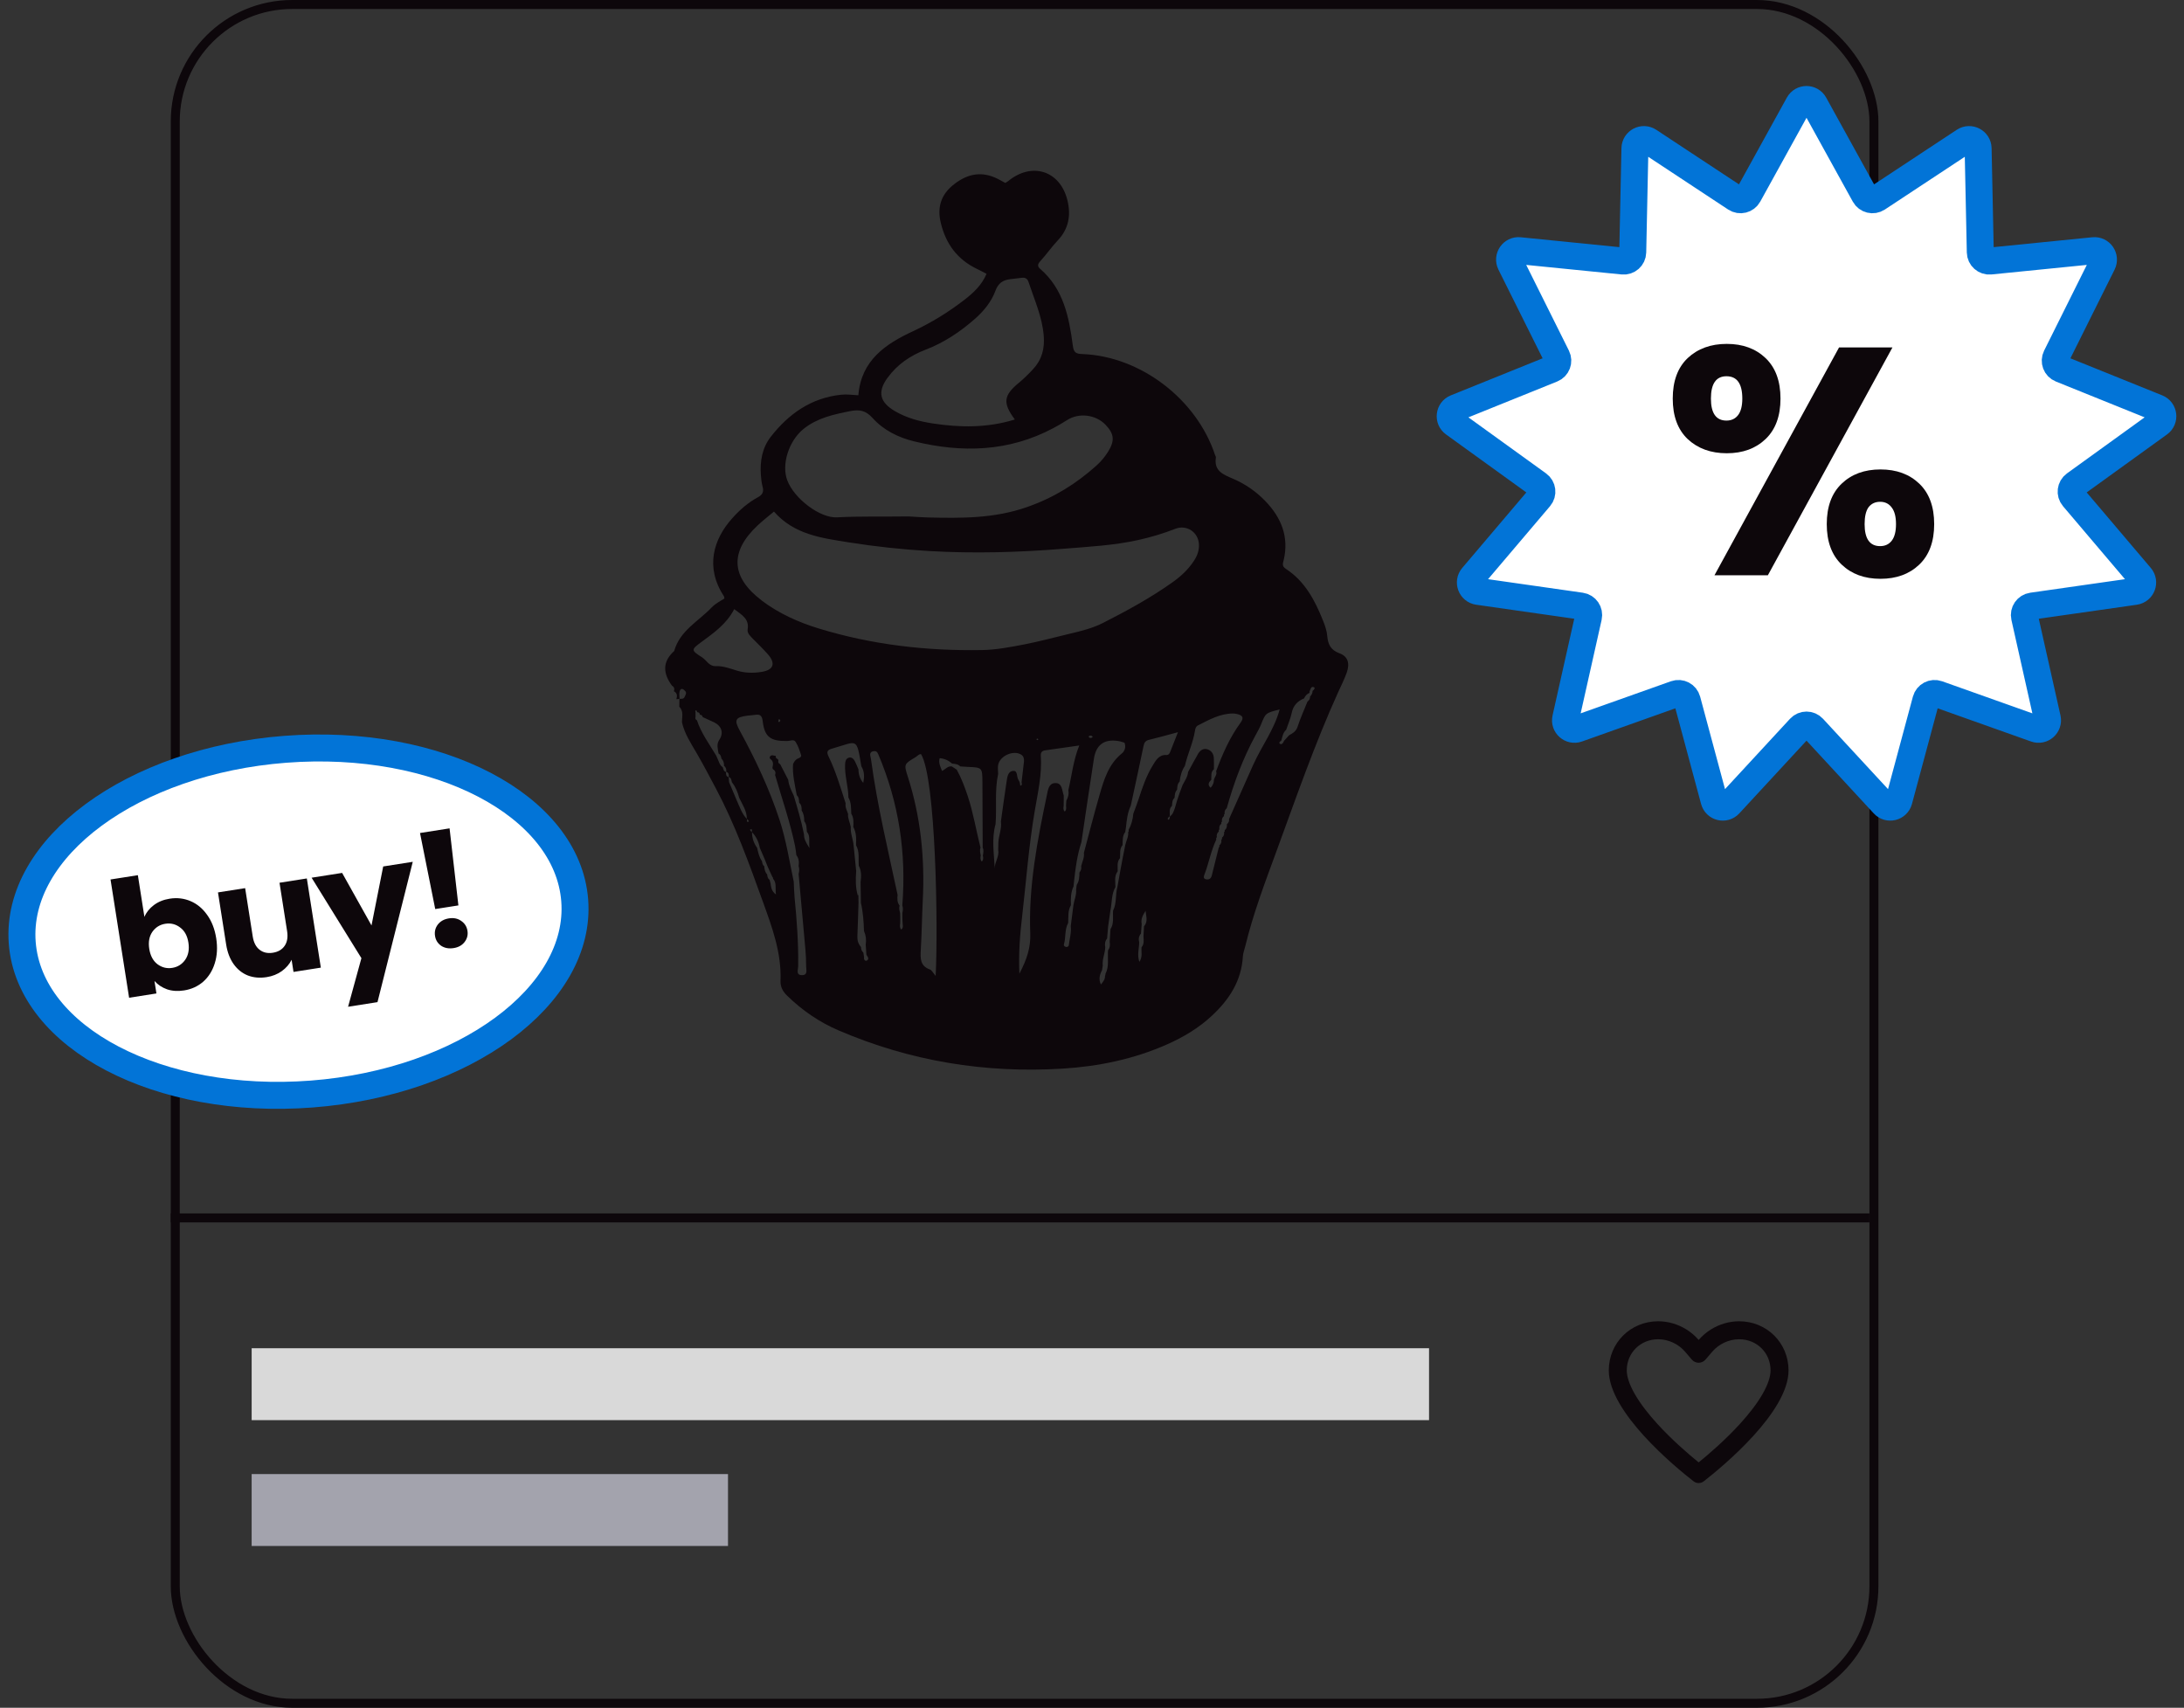 <svg width="243" height="190" viewBox="0 0 243 190" fill="none" xmlns="http://www.w3.org/2000/svg">
<rect x="0" y="0" width="243" height="190" fill="#333333" stroke="none"/>
<rect x="19.5" y="0.5" width="189" height="189" rx="13.019" stroke="#0D070B"/>
<rect x="19" y="135" width="189" height="1" fill="#0D070B"/>
<rect x="28" y="150" width="131" height="8" fill="#D9D9D9"/>
<rect x="28" y="164" width="53" height="8" fill="#A3A3AD"/>
<g clip-path="url(#clip0_384_19928)">
<path d="M149.025 72.681C148.051 72.311 147.756 71.692 147.672 70.746C147.624 70.176 147.431 69.606 147.215 69.073C146.312 66.805 145.194 64.671 143.076 63.294C142.607 62.991 142.734 62.706 142.824 62.33C143.443 59.717 142.553 57.576 140.767 55.727C139.75 54.678 138.559 53.853 137.224 53.277C136.153 52.81 135.04 52.434 135.287 50.894C135.299 50.809 135.221 50.718 135.191 50.621C133.14 44.412 126.908 39.646 120.454 39.392C119.786 39.367 119.473 39.283 119.371 38.488C118.95 35.293 118.343 32.152 115.714 29.896C115.401 29.623 115.455 29.375 115.75 29.053C116.43 28.308 117.013 27.465 117.705 26.731C118.926 25.439 119.167 23.905 118.764 22.274C117.952 18.994 114.836 17.994 112.207 20.122C112.099 20.213 111.967 20.279 111.852 20.352C111.461 20.146 111.094 19.922 110.697 19.752C108.947 19 107.401 19.467 106.006 20.619C104.694 21.704 104.267 23.081 104.67 24.773C105.236 27.143 106.523 28.878 108.719 29.927C109.061 30.09 109.398 30.278 109.765 30.466C109.242 31.703 108.328 32.564 107.341 33.328C105.549 34.717 103.648 35.893 101.573 36.857C98.547 38.258 95.816 40.083 95.504 43.976C94.824 43.939 94.21 43.848 93.591 43.915C90.264 44.267 87.756 46.031 85.759 48.596C84.803 49.821 84.544 51.313 84.658 52.859C84.688 53.295 84.737 53.732 84.851 54.15C85.001 54.708 84.845 55.042 84.34 55.315C83.227 55.915 82.282 56.746 81.446 57.691C79.407 59.977 78.409 63.07 80.544 66.332C80.586 66.399 80.58 66.496 80.598 66.593C80.105 66.89 79.588 67.163 79.185 67.581C77.711 69.127 75.648 70.158 75.01 72.432C73.669 73.639 73.771 74.936 74.77 76.288C75.022 76.434 75.076 76.646 74.98 76.907C75.371 77.107 75.359 77.434 75.257 77.792C75.365 77.78 75.473 77.768 75.582 77.756C75.582 77.756 75.588 77.75 75.594 77.744L75.606 77.731C75.606 77.471 75.552 77.192 75.612 76.943C75.702 76.592 75.93 76.555 76.189 76.834C76.448 77.058 76.291 77.277 76.189 77.501C76.081 77.78 75.846 77.756 75.618 77.744L75.606 77.756L75.594 77.768C75.594 78.059 75.588 78.344 75.582 78.635C76.099 79.138 75.864 79.781 75.882 80.375C76.165 81.624 76.863 82.679 77.494 83.759C78.246 85.05 78.938 86.378 79.642 87.7C81.783 91.726 83.323 96.001 84.863 100.27C85.897 103.138 86.968 105.994 86.842 109.129C86.818 109.796 87.1 110.311 87.588 110.784C89.266 112.421 91.167 113.725 93.308 114.64C101.278 118.066 109.609 119.424 118.24 118.891C122.252 118.642 126.144 117.836 129.843 116.199C131.666 115.392 133.356 114.386 134.818 113.027C136.749 111.239 138.132 109.141 138.288 106.394C138.312 106.018 138.463 105.642 138.553 105.272C139.431 101.646 140.755 98.166 142.036 94.673C144.213 88.731 146.288 82.746 148.905 76.974C149.224 76.27 149.579 75.579 149.837 74.851C150.204 73.814 149.994 73.044 149.037 72.681H149.025ZM98.752 42.035C99.822 40.55 101.302 39.549 102.992 38.901C105.043 38.118 106.824 36.924 108.466 35.481C109.458 34.608 110.3 33.583 110.752 32.358C111.07 31.491 111.588 31.163 112.394 31.06C112.821 31.006 113.248 30.951 113.675 30.909C114.048 30.866 114.306 30.969 114.439 31.376C115.088 33.34 115.955 35.232 116.129 37.348C116.249 38.797 115.918 40.028 114.938 41.077C114.445 41.605 113.934 42.12 113.38 42.575C111.66 43.988 111.534 44.812 112.917 46.674C109.795 47.626 106.806 47.571 103.786 47.111C102.3 46.886 100.875 46.504 99.57 45.74C97.885 44.752 97.603 43.618 98.746 42.035H98.752ZM89.404 47.723C90.92 46.498 92.743 46.11 94.595 45.74C95.618 45.54 96.322 45.655 97.091 46.51C98.294 47.856 99.955 48.675 101.687 49.099C107.022 50.409 112.255 50.276 117.23 47.614C117.735 47.341 118.24 47.056 118.722 46.741C120.039 45.892 121.915 46.116 123.01 47.262C123.979 48.281 124.045 49.033 123.293 50.252C122.932 50.828 122.499 51.349 121.994 51.798C119.72 53.841 117.23 55.381 114.276 56.412C110.613 57.698 106.938 57.661 103.203 57.57C102.433 57.552 101.669 57.485 101.097 57.455C98.306 57.498 95.714 57.419 93.121 57.558C91.239 57.655 88.376 55.49 87.6 53.453C86.926 51.701 87.75 49.057 89.404 47.723ZM77.988 71.468C79.383 70.437 80.815 69.461 81.693 67.769C82.559 68.43 83.383 68.861 83.185 70.031C83.112 70.449 83.51 70.807 83.822 71.122C84.364 71.668 84.917 72.208 85.428 72.784C86.331 73.802 86.084 74.548 84.725 74.754C83.828 74.894 82.902 74.888 82.012 74.615C81.23 74.378 80.466 74.081 79.63 74.112C78.89 74.136 78.613 73.451 78.102 73.123C76.899 72.359 76.875 72.286 77.994 71.462L77.988 71.468ZM83.305 91.411C82.98 91.538 83.167 91.229 83.1 91.126V91.114C82.535 90.532 82.3 89.762 81.97 89.046C81.687 88.373 81.404 87.7 81.121 87.021C81.103 86.833 81.091 86.651 81.073 86.463C80.761 86.378 80.767 86.136 80.785 85.887C80.502 85.82 80.49 85.559 80.412 85.347C80.159 85.202 80.057 84.953 79.961 84.698C79.87 84.492 79.786 84.292 79.696 84.086C78.932 82.795 78.024 81.588 77.543 80.133C77.38 80.054 77.332 79.933 77.386 79.763C77.386 79.587 77.386 79.405 77.386 79.229C77.332 79.126 77.356 79.041 77.464 79.023C77.488 79.023 77.537 79.15 77.573 79.223L77.591 79.241C77.765 79.241 77.849 79.338 77.867 79.502L77.885 79.52C78.054 79.526 78.144 79.623 78.186 79.781C78.619 79.981 79.052 80.169 79.479 80.375C80.303 80.787 80.538 81.558 80.033 82.309C79.69 82.819 79.876 83.322 79.949 83.831C80.171 83.947 80.231 84.159 80.261 84.383C80.484 84.614 80.58 84.893 80.556 85.208C80.785 85.372 80.833 85.608 80.803 85.869L80.785 85.881L80.803 85.869C81.115 85.96 81.097 86.208 81.085 86.451L81.073 86.463L81.085 86.451C81.38 86.536 81.374 86.803 81.434 87.027C81.843 87.542 82.084 88.143 82.252 88.773C82.607 89.525 83.106 90.216 83.094 91.102V91.114C83.221 91.18 83.365 91.374 83.299 91.399L83.305 91.411ZM85.753 98.36L85.627 97.881C85.404 97.741 85.386 97.511 85.356 97.28C85.103 97.026 85.061 96.698 85.031 96.365C84.833 96.231 84.815 96.013 84.779 95.807C84.454 95.364 84.364 94.837 84.237 94.321C83.858 93.806 83.672 93.224 83.672 92.587V92.575C83.546 92.508 83.401 92.314 83.467 92.29C83.792 92.163 83.606 92.466 83.672 92.575V92.587C84.141 93.072 84.418 93.66 84.538 94.327C84.713 94.734 84.887 95.134 85.061 95.54C85.17 95.813 85.284 96.092 85.392 96.365C85.482 96.565 85.573 96.759 85.657 96.959L85.933 97.547C86 97.608 86.024 97.681 86.018 97.766C86.439 98.245 86.234 98.808 86.337 99.518C85.825 99.136 85.813 98.736 85.741 98.36H85.753ZM86.523 84.444C86.361 84.389 86.282 84.28 86.325 84.098C86.096 84.098 85.843 83.898 85.657 84.195C85.621 84.286 85.639 84.365 85.705 84.432C86.042 84.668 86.048 84.996 85.958 85.347C85.933 85.438 85.958 85.517 86.018 85.59C86.27 85.741 86.331 85.96 86.24 86.227C87.004 88.858 87.906 91.447 88.466 94.139C88.532 94.467 88.562 94.8 88.604 95.134C88.881 95.498 88.929 95.91 88.857 96.353C88.953 96.644 88.941 96.935 88.857 97.226C89.109 100.021 89.362 102.81 89.609 105.606C89.663 106.23 89.699 106.861 89.693 107.491C89.693 107.879 89.915 108.492 89.23 108.492C88.526 108.492 88.803 107.873 88.809 107.51C88.845 104.939 88.658 102.38 88.406 99.827C88.352 99.251 88.346 98.669 88.316 98.093C87.828 95.783 87.467 93.448 86.728 91.199C85.597 87.754 84.057 84.492 82.325 81.321C81.645 80.078 81.795 79.793 83.245 79.611C83.485 79.581 83.726 79.581 83.961 79.538C84.52 79.448 84.785 79.551 84.863 80.242C85.061 81.988 85.735 82.473 87.582 82.443C87.9 82.443 88.322 82.213 88.52 82.534C88.797 82.97 88.965 83.486 89.127 83.989C89.2 84.201 88.989 84.311 88.803 84.383C88.508 84.492 88.364 84.741 88.237 85.008C88.153 86.19 88.448 87.33 88.652 88.476C88.911 88.701 88.893 89.01 88.917 89.307C89.188 89.537 89.2 89.859 89.194 90.18C89.434 90.538 89.488 90.944 89.482 91.362C89.765 91.708 89.735 92.138 89.777 92.545C90.18 92.993 89.976 93.521 90.066 94.352C89.633 93.691 89.452 93.309 89.458 92.842C89.374 92.454 89.29 92.06 89.2 91.672C89.097 91.29 89.001 90.908 88.899 90.526C88.815 90.228 88.731 89.931 88.646 89.634L88.309 88.5C88.039 87.942 87.762 87.391 87.702 86.76C87.401 86.178 87.106 85.596 86.806 85.02C86.637 84.947 86.559 84.832 86.601 84.644C86.613 84.559 86.583 84.486 86.511 84.438L86.523 84.444ZM86.595 80.254C86.607 80.163 86.649 80.078 86.679 79.987C86.734 80.048 86.818 80.102 86.818 80.157C86.818 80.218 86.74 80.284 86.697 80.345C86.661 80.315 86.589 80.278 86.595 80.254ZM84.743 66.799C81.326 64.216 81.17 61.39 84.291 58.462C84.851 57.934 85.458 57.467 86.114 56.915C88.37 59.486 91.407 59.856 94.475 60.347C97.428 60.814 100.376 61.13 103.353 61.305C108.358 61.596 113.35 61.457 118.343 61.051C121.122 60.826 123.906 60.687 126.643 60.081C128.057 59.765 129.428 59.359 130.776 58.831C132.021 58.34 133.332 59.201 133.398 60.553C133.434 61.202 133.23 61.79 132.881 62.336C132.249 63.331 131.401 64.113 130.451 64.786C128.009 66.52 125.392 67.951 122.728 69.303C121.561 69.897 120.297 70.207 119.034 70.504C117.35 70.898 115.678 71.365 113.982 71.692C112.43 71.989 110.848 72.299 109.278 72.323C103.094 72.432 96.995 71.735 91.052 69.909C88.791 69.212 86.643 68.242 84.737 66.805L84.743 66.799ZM121.585 81.976C121.543 82.006 121.494 82.073 121.434 82.091C121.308 82.121 121.182 82.097 121.128 81.952C121.128 81.933 121.182 81.873 121.218 81.867C121.344 81.831 121.476 81.812 121.585 81.982V81.976ZM115.528 82.273C115.497 82.291 115.467 82.334 115.437 82.334C115.329 82.328 115.299 82.273 115.365 82.2C115.383 82.176 115.443 82.176 115.473 82.188C115.497 82.2 115.509 82.243 115.528 82.273ZM96.412 106.879C96.279 106.946 96.075 106.758 96.141 106.515C96.117 106.339 96.087 106.163 96.063 105.994C95.894 105.824 95.786 105.63 95.804 105.375C95.51 105.036 95.377 104.648 95.395 104.187C95.449 102.938 95.479 101.689 95.522 100.439C95.522 100.148 95.51 99.857 95.504 99.566L95.437 99.615C95.179 98.73 95.197 97.82 95.263 96.917L94.974 94.042C94.914 93.357 94.607 92.709 94.661 92.005C94.577 91.52 94.312 91.071 94.361 90.556C94.24 90.174 94.012 89.81 94.09 89.38C93.513 87.597 92.989 85.796 92.165 84.11C91.918 83.607 92.117 83.419 92.568 83.292C95.449 82.473 95.281 81.958 95.834 85.25C96.195 85.826 96.183 86.451 96.051 87.1C95.672 86.663 95.522 86.16 95.516 85.602C95.383 85.293 95.269 84.977 95.112 84.68C94.968 84.42 94.746 84.195 94.421 84.304C94.114 84.407 94.048 84.698 94.03 85.008C93.958 86.263 94.385 87.476 94.397 88.725C94.728 89.289 94.685 89.913 94.716 90.532C95.01 90.993 94.962 91.508 94.944 92.011C95.293 92.648 95.275 93.339 95.245 94.036C95.66 94.758 95.491 95.552 95.552 96.322C95.858 96.904 95.834 97.529 95.75 98.153C95.756 98.626 95.762 99.106 95.774 99.579C95.774 99.87 95.786 100.155 95.786 100.446C96.027 101.476 96.099 102.525 96.129 103.58C96.346 104.072 96.406 104.575 96.322 105.102C96.346 105.478 96.376 105.854 96.4 106.23C96.55 106.455 96.767 106.709 96.412 106.891V106.879ZM100.4 101.592V102.174C100.412 102.374 100.424 102.574 100.43 102.768C100.46 103.004 100.508 103.247 100.273 103.417C100.093 103.211 100.123 102.974 100.159 102.738C100.159 102.55 100.159 102.356 100.165 102.168C100.165 101.974 100.153 101.786 100.153 101.592C100.081 101.319 100.003 101.046 100.093 100.755C99.81 100.397 99.828 99.979 99.87 99.56C98.806 94.558 97.597 89.586 96.917 84.511C96.899 84.365 96.863 84.226 96.833 84.086C96.773 83.795 96.905 83.625 97.182 83.577C97.44 83.534 97.591 83.613 97.711 83.898C100.009 89.283 100.857 94.897 100.394 100.724C100.496 101.016 100.466 101.307 100.394 101.598L100.4 101.592ZM104.105 108.577C103.786 108.201 103.666 107.934 103.479 107.867C102.367 107.479 102.397 106.624 102.451 105.672C102.559 103.835 102.583 101.992 102.673 100.154C102.908 95.467 102.439 90.871 101.001 86.39C100.556 85.014 100.592 85.002 101.861 84.244C102.066 84.123 102.21 83.904 102.475 83.898C104.123 86.572 104.388 103.029 104.105 108.577ZM109.356 95.189C109.404 95.425 109.434 95.655 109.236 95.849C109.055 95.649 109.079 95.413 109.122 95.176C109.073 94.891 108.977 94.606 109.097 94.315C108.61 92.399 108.297 90.441 107.672 88.561C107.335 87.555 106.968 86.566 106.451 85.632L105.915 85.275C105.458 85.19 105.194 85.596 104.815 85.772C104.634 85.299 104.4 84.886 104.55 84.353C105.097 84.395 105.543 84.608 105.934 84.953C106.264 84.99 106.595 85.008 106.842 85.269C107.131 85.287 107.413 85.311 107.702 85.323C109.296 85.39 109.296 85.39 109.308 87.069C109.32 89.477 109.332 91.89 109.338 94.297C109.476 94.588 109.404 94.885 109.356 95.182V95.189ZM112.731 85.766C112.123 85.808 112.069 86.493 111.991 86.997C111.762 88.464 111.57 89.931 111.365 91.399C111.479 92.199 111.118 92.945 111.082 93.727C111.076 94.006 111.07 94.279 111.064 94.558C111.209 95.298 110.661 95.898 110.679 96.619C110.601 94.964 110.312 93.315 110.77 91.69C110.914 89.828 110.655 87.942 111.058 86.099C111.058 85.766 110.992 85.42 111.058 85.099C111.257 84.068 112.821 83.401 113.657 83.983C113.915 84.165 113.958 84.468 113.928 84.759C113.849 85.517 113.753 86.275 113.663 87.033C113.687 87.185 113.771 87.36 113.525 87.415C113.5 87.288 113.482 87.166 113.458 87.039C113.416 86.954 113.38 86.863 113.326 86.784C113.079 86.457 113.272 85.729 112.743 85.766H112.731ZM118.349 89.646C118.349 89.458 118.349 89.264 118.355 89.076V88.494C118.144 87.942 118.222 87.069 117.362 87.124C116.67 87.166 116.592 87.924 116.478 88.47C115.413 93.545 114.427 98.639 114.631 103.853C114.691 105.424 114.246 106.752 113.422 108.328C113.32 106 113.488 103.956 113.729 101.925C114.18 98.032 114.463 94.115 115.125 90.247C115.473 88.197 115.949 86.16 115.804 84.056C115.78 83.68 115.973 83.528 116.291 83.48C117.512 83.304 118.728 83.134 120.081 82.94C119.395 84.668 119.251 86.317 118.866 87.912C118.95 88.337 118.842 88.719 118.643 89.088C118.631 89.276 118.619 89.465 118.607 89.646C118.637 89.877 118.667 90.113 118.463 90.289C118.276 90.095 118.312 89.865 118.355 89.634L118.349 89.646ZM120.598 94.885C120.67 95.413 120.412 95.868 120.297 96.359C120.34 96.626 120.273 96.862 120.105 97.068C120.093 97.547 120.081 98.026 119.798 98.451C119.774 98.62 119.756 98.79 119.732 98.966C119.792 99.579 119.515 100.13 119.431 100.718C119.335 101.488 119.239 102.259 119.137 103.029C119.221 103.756 119.004 104.447 118.92 105.157C118.908 105.284 118.758 105.393 118.595 105.351C118.457 105.315 118.331 105.218 118.379 105.054C118.607 104.278 118.439 103.429 118.848 102.689C118.89 102.022 118.788 101.331 119.155 100.706C119.125 99.997 119.131 99.287 119.443 98.626L119.497 98.099C119.654 96.607 119.852 95.128 120.322 93.697C120.785 90.592 121.23 87.488 121.717 84.389C121.964 82.837 122.884 82.2 124.424 82.443C124.658 82.479 124.881 82.564 125.115 82.631C125.314 83.128 125.115 83.595 124.821 83.825C123.335 85.026 122.83 86.742 122.337 88.458C121.717 90.586 121.176 92.739 120.598 94.885ZM127.287 103.047C127.269 103.429 127.245 103.805 127.227 104.187C127.251 104.605 127.317 105.03 127.016 105.387C126.956 105.891 127.161 106.43 126.77 107.018C126.499 106.218 126.746 105.527 126.752 104.842C126.655 104.484 126.703 104.15 126.95 103.865C126.974 103.514 126.998 103.156 127.028 102.804C126.914 102.259 127.161 101.798 127.461 101.337C127.503 101.913 127.768 102.501 127.293 103.053L127.287 103.047ZM129.735 83.995C128.929 83.977 128.592 84.614 128.243 85.184C127.534 86.342 127.106 87.621 126.685 88.907C126.505 89.452 126.294 89.992 126.096 90.532C126.042 91.168 125.879 91.781 125.567 92.339C125.609 92.43 125.597 92.502 125.525 92.575C125.579 93.097 125.302 93.539 125.2 94.024C125.103 94.509 125.007 94.988 124.911 95.473C124.821 95.959 124.731 96.444 124.64 96.929C124.538 97.511 124.436 98.087 124.328 98.669C124.081 99.536 124.267 100.476 123.846 101.313C123.792 102.004 123.973 102.731 123.558 103.374L123.467 104.775C123.522 105.108 123.509 105.436 123.287 105.721C123.203 106.6 123.437 107.522 122.992 108.358C123.01 108.437 122.992 108.51 122.944 108.577C122.974 108.941 122.758 109.189 122.493 109.535C122.21 108.935 122.355 108.437 122.613 107.952C122.643 107.776 122.667 107.607 122.697 107.431C122.613 106.727 122.956 106.085 122.974 105.393C122.914 105.042 122.932 104.708 123.179 104.417L123.293 103.083C123.377 102.489 123.461 101.901 123.546 101.307C123.738 100.433 123.642 99.5 124.105 98.687C124.105 98.093 123.955 97.474 124.358 96.935C124.376 96.438 124.237 95.91 124.616 95.473C124.664 94.982 124.532 94.455 124.899 94.024C124.929 93.521 124.863 92.999 125.2 92.563C125.23 92.375 125.254 92.187 125.284 92.005C125.362 91.193 125.464 90.386 125.813 89.64C126.288 87.427 126.776 85.22 127.233 83.007C127.311 82.637 127.437 82.406 127.828 82.316C128.839 82.073 129.837 81.788 131.064 81.461C130.734 82.297 130.475 82.946 130.222 83.595C130.132 83.825 130.054 84.013 129.735 84.007V83.995ZM130.15 90.968C130.12 91.053 130.09 91.199 130.048 91.199C129.934 91.205 129.891 91.108 129.958 91.005C130.006 90.932 130.114 90.823 130.15 90.835C130.186 90.853 130.204 90.853 130.216 90.853C130.192 90.853 130.156 90.865 130.15 90.962V90.968ZM133.278 83.916C132.899 84.565 132.55 85.232 132.189 85.893C132.141 86.439 131.822 86.869 131.582 87.336C131.473 87.621 131.371 87.906 131.263 88.185L130.974 89.034L130.715 89.919C130.589 90.259 130.499 90.623 130.156 90.829C130.174 90.429 130.036 89.992 130.397 89.659C130.433 89.343 130.409 89.004 130.685 88.761C130.715 88.44 130.722 88.112 130.968 87.858C130.992 87.536 130.998 87.203 131.251 86.954C131.323 86.33 131.479 85.735 131.834 85.208C132.135 83.892 132.737 82.667 132.953 81.327C132.989 81.085 133.043 80.836 133.278 80.715C134.517 80.084 135.732 79.387 137.188 79.381C137.332 79.381 137.476 79.405 137.615 79.435C138.282 79.581 138.427 79.86 138.024 80.412C136.821 82.061 136.009 83.904 135.311 85.808C135.449 86.178 135.143 86.433 135.07 86.748C135.064 87.094 134.938 87.391 134.697 87.645C134.325 87.312 134.493 87.027 134.77 86.754C134.8 86.348 134.685 85.905 135.064 85.584C135.064 85.159 135.082 84.735 135.052 84.311C135.022 83.844 134.758 83.486 134.325 83.359C133.855 83.225 133.506 83.51 133.278 83.904V83.916ZM139.455 85.044C138.547 87.069 137.651 89.101 136.749 91.126C136.791 91.368 136.682 91.55 136.508 91.702C136.532 91.969 136.484 92.199 136.255 92.363C136.291 92.454 136.273 92.52 136.195 92.575C136.231 92.83 136.159 93.042 135.955 93.2C135.991 93.297 135.967 93.382 135.888 93.448C135.931 93.697 135.852 93.903 135.66 94.067C135.696 94.158 135.678 94.243 135.6 94.309C135.371 95.231 135.143 96.159 134.908 97.08C134.86 97.268 134.836 97.468 134.74 97.626C134.601 97.85 134.337 97.893 134.108 97.808C133.885 97.723 133.928 97.511 134 97.329C134.499 96.037 134.734 94.661 135.329 93.406C135.293 93.309 135.311 93.218 135.389 93.145C135.347 92.89 135.407 92.678 135.612 92.508C135.576 92.417 135.594 92.339 135.672 92.272C135.63 92.017 135.69 91.799 135.9 91.635C135.864 91.544 135.882 91.465 135.961 91.405C135.918 91.15 135.991 90.938 136.195 90.78C136.159 90.683 136.183 90.604 136.261 90.538C136.219 90.289 136.297 90.083 136.49 89.925C137.272 87.13 138.276 84.42 139.66 81.867C139.888 81.442 140.135 81.024 140.315 80.581C140.815 79.332 140.803 79.326 142.379 78.932C141.765 81.2 140.37 83.013 139.455 85.05V85.044ZM146.042 76.876C146.042 77.125 145.928 77.319 145.765 77.495C145.765 77.731 145.675 77.919 145.476 78.053C145.103 78.981 144.688 79.89 144.382 80.836C144.213 81.364 143.84 81.582 143.425 81.806C143.239 82.012 143.052 82.219 142.866 82.425C142.782 82.625 142.643 82.879 142.433 82.764C142.228 82.655 142.415 82.485 142.565 82.394C142.685 81.97 142.74 81.515 143.1 81.2C143.311 80.569 143.588 79.957 143.72 79.314C143.888 78.483 144.376 77.998 145.103 77.695C145.224 77.41 145.422 77.198 145.711 77.083C145.681 77.01 145.687 76.937 145.735 76.871C145.825 76.646 145.879 76.3 146.216 76.47C146.355 76.543 146.192 76.773 146.036 76.871L146.042 76.876Z" fill="#0D070B"/>
</g>
<path fill-rule="evenodd" clip-rule="evenodd" d="M189.759 151.265C189.36 151.731 188.64 151.731 188.241 151.265L187.481 150.378C186.76 149.537 185.639 149 184.5 149C182.513 149 181 150.521 181 152.466C181 153.131 181.273 154.022 181.907 155.12C182.527 156.196 183.404 157.319 184.395 158.406C186.022 160.193 187.835 161.756 188.999 162.7C190.164 161.755 191.977 160.191 193.605 158.403C194.595 157.315 195.473 156.192 196.094 155.117C196.728 154.018 197 153.128 197 152.466C197 150.521 195.487 149 193.5 149C192.361 149 191.24 149.537 190.519 150.378L189.759 151.265ZM187.642 147.914C186.715 147.335 185.622 147 184.5 147C181.42 147 179 149.405 179 152.466C179 157.111 186.301 163.142 188.426 164.8C188.769 165.067 189.231 165.067 189.574 164.799C191.699 163.141 199 157.103 199 152.466C199 149.405 196.58 147 193.5 147C192.378 147 191.285 147.335 190.358 147.914C189.847 148.233 189.387 148.625 189 149.077C188.613 148.625 188.153 148.233 187.642 147.914Z" fill="#0D070B"/>
<path d="M200.125 11.586C200.505 10.897 201.495 10.897 201.875 11.586L207.463 21.709C207.745 22.22 208.402 22.382 208.889 22.061L218.541 15.694C219.198 15.261 220.075 15.721 220.092 16.508L220.335 28.068C220.347 28.651 220.854 29.1 221.435 29.042L232.94 27.89C233.723 27.811 234.285 28.626 233.934 29.331L228.778 39.68C228.517 40.202 228.757 40.835 229.298 41.053L240.021 45.38C240.751 45.675 240.87 46.658 240.232 47.118L230.856 53.886C230.384 54.227 230.302 54.899 230.679 55.343L238.163 64.158C238.672 64.758 238.321 65.684 237.542 65.795L226.096 67.43C225.518 67.512 225.134 68.07 225.261 68.639L227.792 79.921C227.964 80.689 227.223 81.346 226.481 81.082L215.586 77.21C215.036 77.015 214.437 77.33 214.285 77.893L211.282 89.059C211.078 89.819 210.116 90.056 209.582 89.478L201.734 80.987C201.338 80.558 200.662 80.558 200.266 80.987L192.418 89.478C191.884 90.056 190.922 89.819 190.718 89.059L187.715 77.893C187.563 77.33 186.964 77.015 186.414 77.21L175.519 81.082C174.777 81.346 174.036 80.689 174.208 79.921L176.739 68.639C176.866 68.07 176.482 67.512 175.904 67.43L164.458 65.795C163.679 65.684 163.328 64.758 163.837 64.158L171.321 55.343C171.698 54.899 171.616 54.227 171.143 53.886L161.768 47.118C161.13 46.658 161.249 45.675 161.979 45.38L172.702 41.053C173.243 40.835 173.483 40.202 173.222 39.68L168.066 29.331C167.715 28.626 168.277 27.811 169.06 27.89L180.565 29.042C181.146 29.1 181.653 28.651 181.665 28.068L181.908 16.508C181.925 15.721 182.802 15.261 183.459 15.694L193.111 22.061C193.598 22.382 194.255 22.22 194.537 21.709L200.125 11.586Z" fill="white" stroke="#0274D7" stroke-width="3"/>
<path d="M186.116 44.344C186.116 42.4 186.668 40.9 187.772 39.844C188.9 38.788 190.352 38.26 192.128 38.26C193.904 38.26 195.344 38.788 196.448 39.844C197.552 40.9 198.104 42.4 198.104 44.344C198.104 46.288 197.552 47.788 196.448 48.844C195.344 49.9 193.904 50.428 192.128 50.428C190.352 50.428 188.9 49.9 187.772 48.844C186.668 47.788 186.116 46.288 186.116 44.344ZM210.56 38.656L196.7 64H190.76L204.62 38.656H210.56ZM192.092 41.86C190.94 41.86 190.364 42.688 190.364 44.344C190.364 45.976 190.94 46.792 192.092 46.792C192.644 46.792 193.076 46.588 193.388 46.18C193.7 45.772 193.856 45.16 193.856 44.344C193.856 42.688 193.268 41.86 192.092 41.86ZM203.252 58.312C203.252 56.368 203.804 54.868 204.908 53.812C206.012 52.756 207.452 52.228 209.228 52.228C211.004 52.228 212.444 52.756 213.548 53.812C214.652 54.868 215.204 56.368 215.204 58.312C215.204 60.256 214.652 61.756 213.548 62.812C212.444 63.868 211.004 64.396 209.228 64.396C207.452 64.396 206.012 63.868 204.908 62.812C203.804 61.756 203.252 60.256 203.252 58.312ZM209.192 55.828C208.64 55.828 208.208 56.032 207.896 56.44C207.608 56.848 207.464 57.472 207.464 58.312C207.464 59.944 208.04 60.76 209.192 60.76C209.744 60.76 210.176 60.556 210.488 60.148C210.8 59.74 210.956 59.128 210.956 58.312C210.956 57.496 210.8 56.884 210.488 56.476C210.176 56.044 209.744 55.828 209.192 55.828Z" fill="#0D070B"/>
<ellipse cx="33.21" cy="102.541" rx="30.826" ry="19.234" transform="rotate(-4.398 33.21 102.541)" fill="white" stroke="#0274D7" stroke-width="3"/>
<path d="M16.068 102.011C16.28 101.504 16.63 101.066 17.119 100.698C17.608 100.33 18.196 100.091 18.883 99.984C19.701 99.855 20.475 99.946 21.204 100.257C21.933 100.567 22.547 101.078 23.048 101.789C23.56 102.498 23.896 103.363 24.056 104.382C24.216 105.402 24.162 106.333 23.894 107.177C23.636 108.007 23.208 108.688 22.611 109.219C22.012 109.738 21.304 110.062 20.486 110.19C19.787 110.3 19.155 110.26 18.59 110.069C18.024 109.866 17.556 109.557 17.188 109.141L17.405 110.528L14.365 111.006L12.298 97.847L15.339 97.37L16.068 102.011ZM20.962 104.868C20.843 104.109 20.537 103.55 20.043 103.19C19.559 102.817 19.009 102.679 18.392 102.775C17.788 102.87 17.307 103.171 16.949 103.676C16.603 104.18 16.489 104.811 16.608 105.57C16.728 106.329 17.029 106.895 17.513 107.268C18.009 107.64 18.559 107.778 19.163 107.683C19.768 107.588 20.249 107.288 20.607 106.782C20.963 106.265 21.081 105.627 20.962 104.868ZM34.14 97.733L35.698 107.656L32.657 108.133L32.445 106.782C32.206 107.269 31.841 107.691 31.35 108.047C30.869 108.39 30.309 108.611 29.669 108.712C28.91 108.831 28.214 108.77 27.581 108.53C26.946 108.277 26.419 107.856 25.998 107.266C25.577 106.676 25.299 105.948 25.163 105.083L24.253 99.286L27.276 98.811L28.122 104.199C28.226 104.863 28.479 105.352 28.881 105.665C29.282 105.979 29.773 106.09 30.354 105.999C30.947 105.906 31.386 105.648 31.672 105.227C31.959 104.805 32.049 104.263 31.945 103.599L31.099 98.211L34.14 97.733ZM45.926 95.882L42.001 111.494L38.729 112.008L40.212 106.601L34.67 97.65L38.066 97.117L41.335 102.962L42.636 96.399L45.926 95.882ZM50.021 92.16L51.003 100.733L48.425 101.138L46.732 92.677L50.021 92.16ZM50.473 105.481C49.94 105.565 49.477 105.48 49.085 105.225C48.703 104.958 48.475 104.592 48.403 104.13C48.328 103.656 48.432 103.233 48.714 102.86C49.007 102.486 49.421 102.257 49.954 102.174C50.476 102.092 50.928 102.185 51.31 102.453C51.704 102.719 51.938 103.089 52.013 103.563C52.085 104.025 51.975 104.444 51.681 104.818C51.398 105.178 50.995 105.399 50.473 105.481Z" fill="#0D070B"/>
<defs>
<clipPath id="clip0_384_19928">
<rect width="76" height="100" fill="white" transform="translate(74 19)"/>
</clipPath>
</defs>
</svg>
